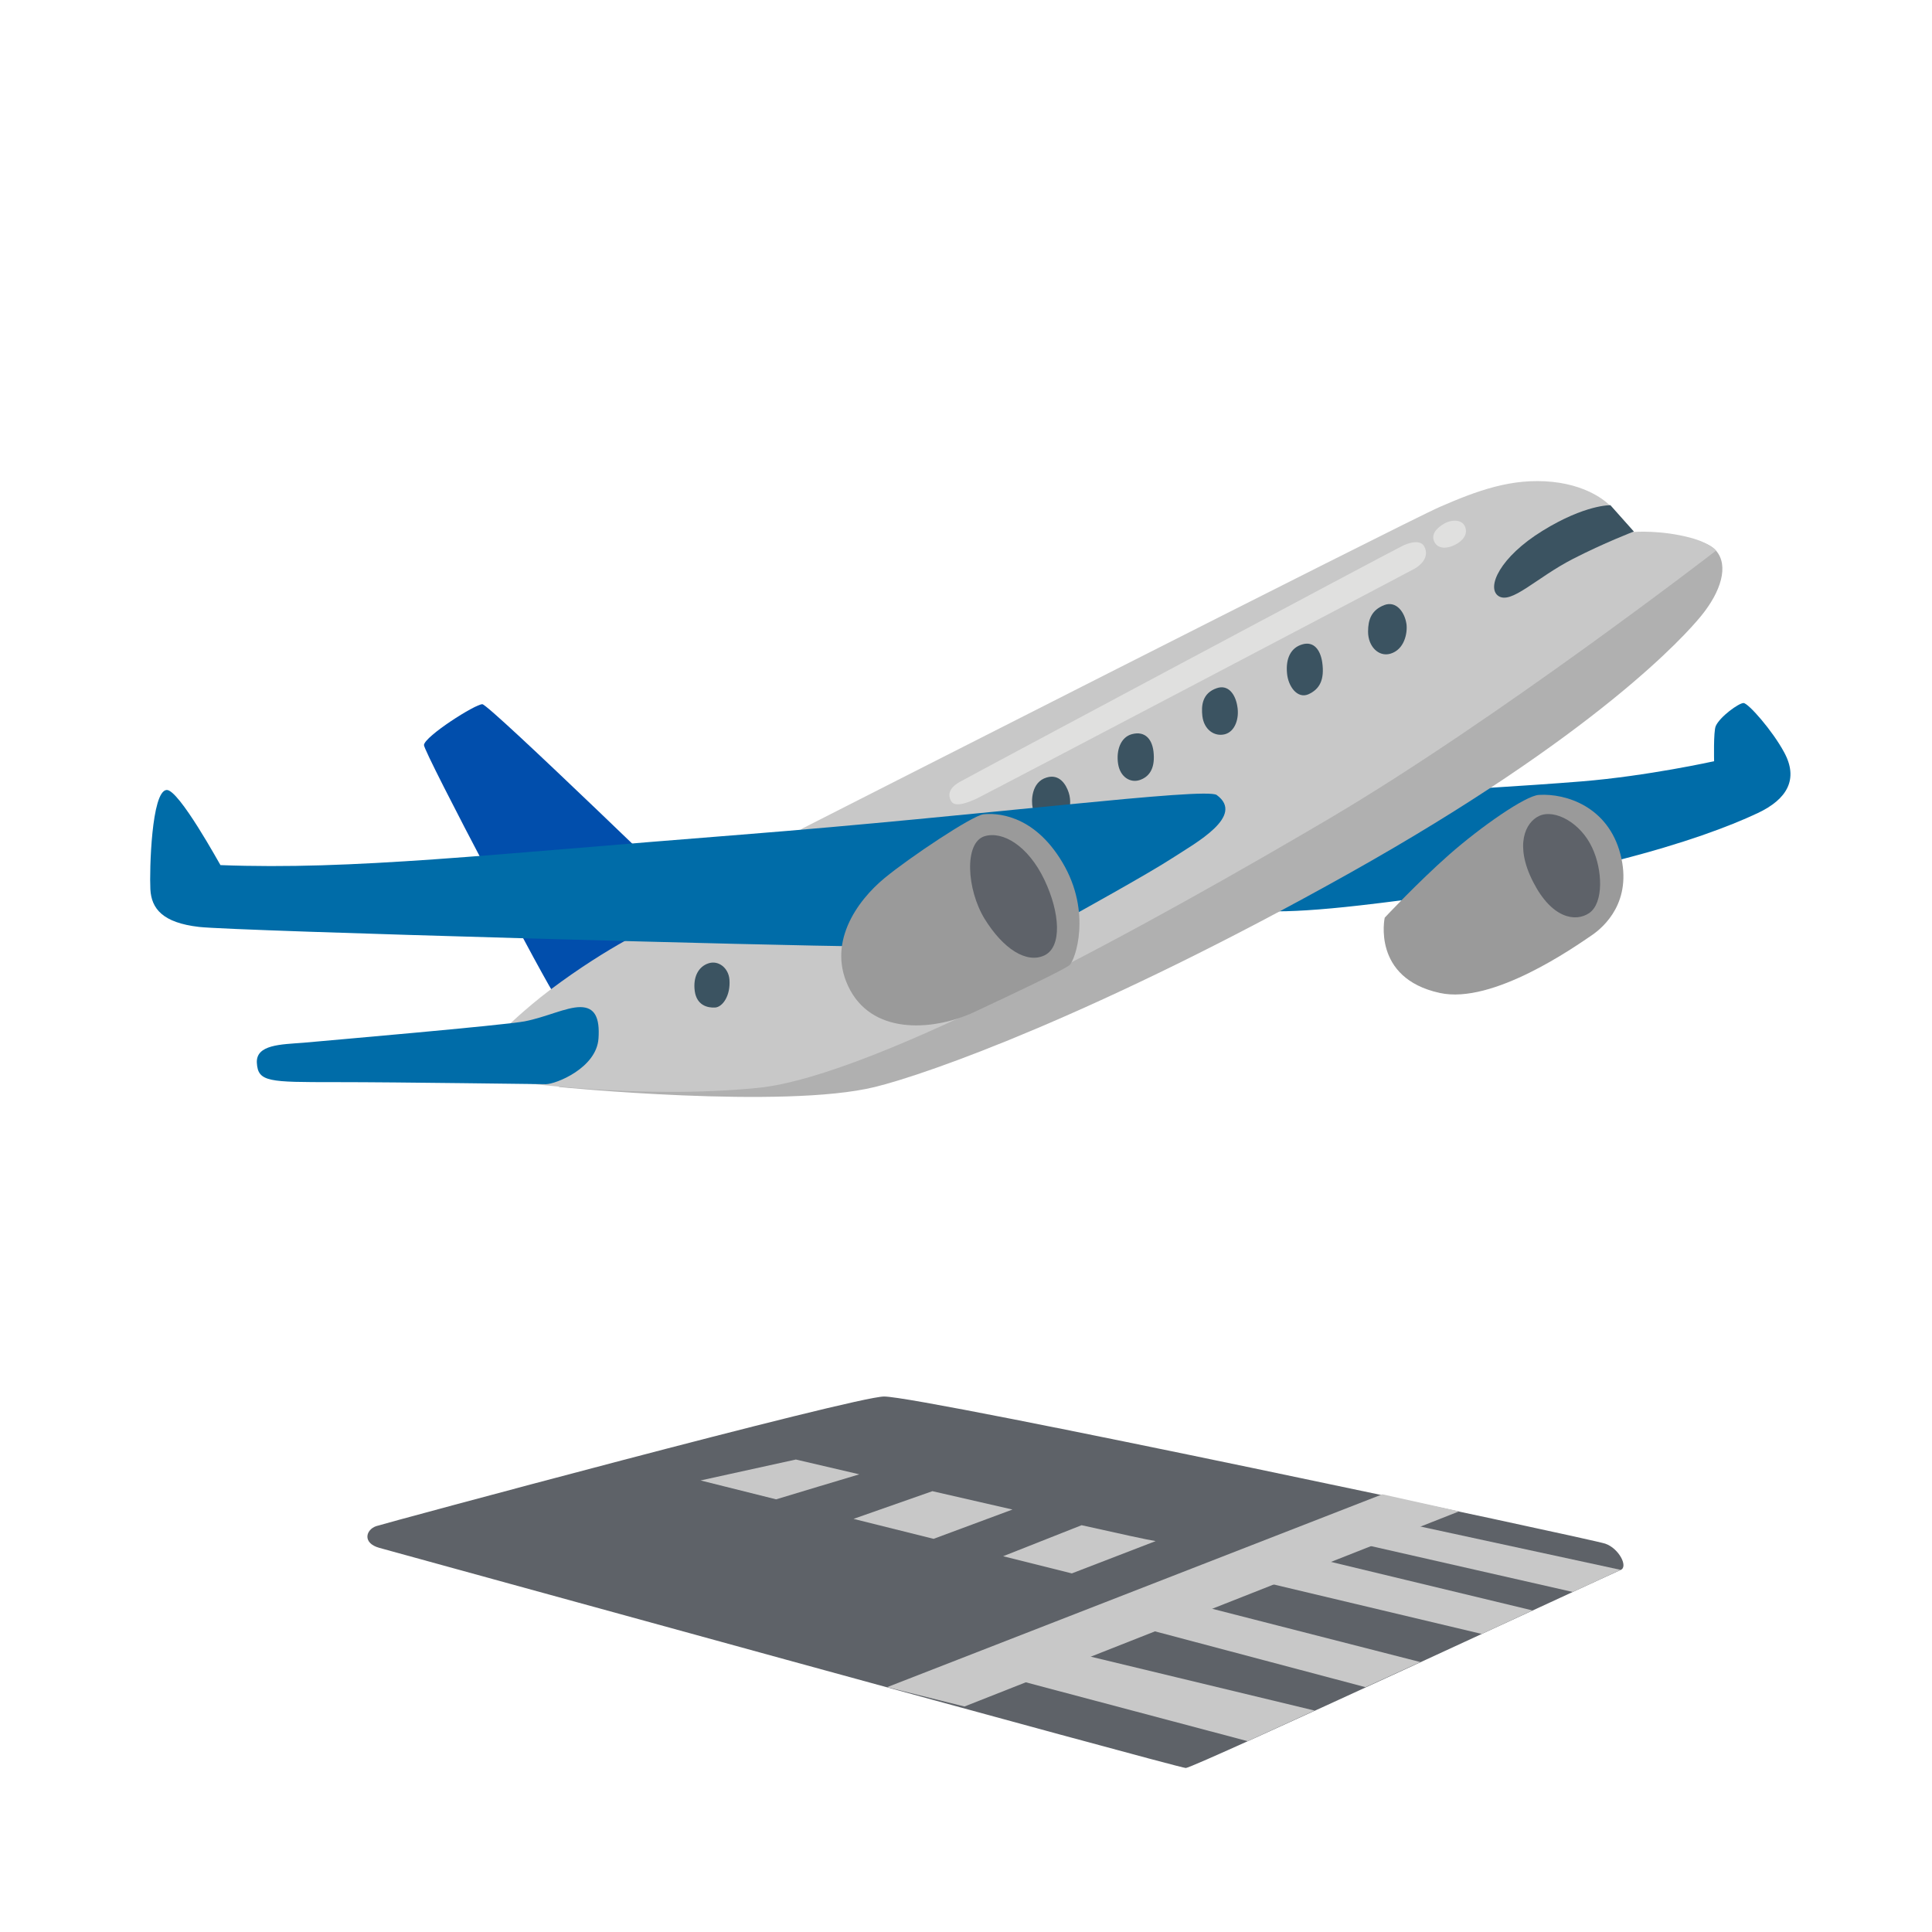 <svg width="18" height="18" viewBox="0 0 18 18" fill="none" xmlns="http://www.w3.org/2000/svg">
<path d="M8.237 13.011C7.962 13.011 3.577 14.194 3.504 14.219C3.407 14.253 3.375 14.377 3.534 14.421C3.692 14.464 10.976 16.472 11.048 16.472C11.121 16.472 15.028 14.656 15.099 14.627C15.172 14.598 15.084 14.426 14.956 14.382C14.826 14.337 8.597 13.011 8.237 13.011Z" fill="#5E6268"/>
<path d="M8.265 15.719L12.879 13.922L13.594 14.081L8.986 15.899L8.265 15.719Z" fill="#C8C8C8"/>
<path d="M13.061 14.185L15.099 14.626L14.653 14.832L12.467 14.335L13.061 14.185Z" fill="#C8C8C8"/>
<path d="M12.218 14.508L14.278 15.004L13.805 15.223L11.685 14.719L12.218 14.508Z" fill="#C8C8C8"/>
<path d="M11.061 14.929L13.233 15.485L12.722 15.719L10.565 15.147L11.061 14.929Z" fill="#C8C8C8"/>
<path d="M9.385 15.628L11.624 16.222L12.248 15.937L10.001 15.396L9.385 15.628Z" fill="#C8C8C8"/>
<path d="M8.006 13.736C7.655 13.654 7.415 13.598 7.415 13.598L6.527 13.793L7.231 13.969C7.486 13.892 7.767 13.807 8.006 13.736Z" fill="#C8C8C8"/>
<path d="M9.433 14.064C9.187 14.008 8.931 13.949 8.687 13.893L7.952 14.151L8.698 14.337L9.433 14.064Z" fill="#C8C8C8"/>
<path d="M10.077 14.21L9.346 14.499L9.986 14.659L10.767 14.358C10.693 14.347 10.427 14.288 10.077 14.21Z" fill="#C8C8C8"/>
<path d="M3.95 6.941C3.944 7.002 5.15 9.283 5.174 9.276C5.197 9.268 6.057 9.122 6.057 9.122L6.585 8.531C6.585 8.531 4.557 6.561 4.494 6.561C4.427 6.56 3.957 6.86 3.95 6.941Z" fill="#014EAC"/>
<path d="M13.423 7.367C13.423 7.367 14.195 7.324 14.737 7.28C15.349 7.23 15.97 7.092 15.97 7.092C15.97 7.092 15.963 6.815 15.985 6.765C16.024 6.677 16.2 6.55 16.244 6.55C16.288 6.55 16.514 6.807 16.623 7.01C16.757 7.257 16.654 7.445 16.375 7.576C15.844 7.826 14.689 8.205 12.674 8.435C9.603 8.786 13.423 7.367 13.423 7.367Z" fill="#006CA8"/>
<path d="M7.391 9.323L5.204 10.127C5.204 10.127 7.303 10.336 8.152 10.127C8.646 10.006 10.235 9.445 12.571 8.136C14.872 6.846 15.701 5.921 15.851 5.736C16.034 5.511 16.11 5.269 15.987 5.129C15.877 5.005 15.561 5.005 15.561 5.005L7.391 9.323Z" fill="#B0B0B0"/>
<path d="M4.699 9.587C4.699 9.587 4.895 9.396 5.122 9.225C5.684 8.802 6.116 8.615 6.116 8.615L7.481 7.716C7.481 7.716 13.077 4.87 13.416 4.722C13.755 4.575 14.085 4.449 14.468 4.49C14.831 4.529 14.994 4.705 14.994 4.705L15.224 4.956C15.224 4.956 15.477 4.936 15.753 5.011C15.932 5.059 15.988 5.13 15.988 5.13C15.988 5.13 13.951 6.703 12.377 7.631C10.803 8.558 8.176 10.022 7.065 10.135C5.954 10.247 4.77 10.075 4.77 10.075L4.699 9.587Z" fill="#C8C8C8"/>
<path d="M2.393 9.902C2.403 10.082 2.506 10.082 3.12 10.082C3.754 10.082 4.991 10.101 5.085 10.101C5.18 10.101 5.557 9.95 5.576 9.676C5.59 9.477 5.539 9.383 5.406 9.383C5.274 9.383 5.085 9.478 4.886 9.516C4.687 9.553 3.034 9.696 2.826 9.715C2.62 9.731 2.384 9.731 2.393 9.902Z" fill="#006CA8"/>
<path d="M6.598 8.976C6.507 9.007 6.455 9.103 6.473 9.235C6.492 9.366 6.591 9.391 6.662 9.387C6.732 9.383 6.808 9.276 6.796 9.126C6.787 9.016 6.691 8.943 6.598 8.976Z" fill="#3B5361"/>
<path d="M12.901 8.55C12.901 8.55 13.206 8.223 13.502 7.962C13.799 7.701 14.213 7.413 14.337 7.406C14.592 7.39 14.982 7.517 15.097 7.958C15.212 8.4 14.944 8.636 14.831 8.713C14.671 8.822 13.907 9.36 13.414 9.251C12.779 9.113 12.901 8.55 12.901 8.55Z" fill="#9A9A9A"/>
<path d="M14.342 7.601C14.21 7.66 14.109 7.876 14.284 8.217C14.458 8.558 14.679 8.593 14.806 8.507C14.943 8.413 14.931 8.103 14.834 7.898C14.727 7.666 14.487 7.536 14.342 7.601Z" fill="#5E6269"/>
<path d="M9.751 7.244C9.608 7.286 9.607 7.464 9.621 7.525C9.658 7.702 9.918 7.676 9.918 7.676C9.918 7.676 10.003 7.525 9.957 7.385C9.933 7.311 9.872 7.207 9.751 7.244Z" fill="#3B5361"/>
<path d="M1.552 7.36C1.411 7.371 1.392 8.106 1.401 8.286C1.411 8.466 1.515 8.597 1.855 8.636C2.195 8.675 7.42 8.816 7.996 8.816C8.572 8.816 9.99 8.532 9.99 8.532C9.99 8.532 10.707 8.136 10.925 7.993C11.142 7.852 11.602 7.602 11.336 7.407C11.233 7.332 9.176 7.597 6.91 7.776C4.521 7.963 3.291 8.107 2.054 8.06C2.052 8.06 1.665 7.351 1.552 7.36Z" fill="#006CA8"/>
<path d="M7.921 9.225C8.155 9.655 8.726 9.595 9.081 9.427C9.436 9.261 9.912 9.036 9.964 8.992C10.017 8.948 10.175 8.5 9.899 8.036C9.624 7.572 9.265 7.575 9.161 7.587C9.056 7.6 8.475 7.988 8.241 8.181C7.986 8.391 7.69 8.797 7.921 9.225Z" fill="#9A9A9A"/>
<path d="M9.173 7.791C8.981 7.85 9.006 8.286 9.173 8.56C9.347 8.842 9.565 8.98 9.731 8.901C9.897 8.821 9.876 8.503 9.731 8.198C9.578 7.877 9.34 7.74 9.173 7.791Z" fill="#5E6269"/>
<path d="M10.546 6.84C10.44 6.868 10.398 6.992 10.417 7.116C10.436 7.24 10.531 7.296 10.617 7.268C10.702 7.24 10.759 7.168 10.749 7.026C10.741 6.888 10.669 6.807 10.546 6.84Z" fill="#3B5361"/>
<path d="M11.338 6.411C11.198 6.458 11.192 6.578 11.202 6.67C11.217 6.8 11.316 6.865 11.411 6.841C11.506 6.817 11.548 6.695 11.528 6.581C11.51 6.467 11.443 6.376 11.338 6.411Z" fill="#3B5361"/>
<path d="M12.132 6.004C12.029 6.034 11.977 6.131 11.991 6.274C12.002 6.396 12.087 6.512 12.189 6.469C12.294 6.422 12.342 6.335 12.319 6.171C12.302 6.056 12.241 5.971 12.132 6.004Z" fill="#3B5361"/>
<path d="M12.898 5.637C12.776 5.684 12.746 5.775 12.746 5.885C12.746 6.023 12.844 6.121 12.952 6.091C13.086 6.053 13.114 5.896 13.104 5.816C13.088 5.702 13.008 5.596 12.898 5.637Z" fill="#3B5361"/>
<path d="M13.076 5.081C12.977 5.127 9.036 7.231 8.938 7.287C8.841 7.344 8.828 7.406 8.863 7.466C8.898 7.526 9.028 7.474 9.102 7.439C9.176 7.404 13.131 5.327 13.187 5.294C13.242 5.26 13.318 5.187 13.271 5.094C13.239 5.03 13.147 5.049 13.076 5.081Z" fill="#E0E0DF"/>
<path d="M13.456 4.878C13.389 4.916 13.329 4.976 13.363 5.047C13.397 5.118 13.485 5.113 13.556 5.076C13.627 5.04 13.677 4.981 13.651 4.91C13.624 4.838 13.527 4.838 13.456 4.878Z" fill="#E0E0DF"/>
<path d="M15.004 4.707C15.004 4.707 14.771 4.699 14.372 4.945C13.973 5.191 13.849 5.472 13.958 5.551C14.078 5.637 14.31 5.384 14.657 5.206C14.941 5.06 15.222 4.952 15.222 4.952L15.004 4.707Z" fill="#3B5361"/>
</svg>
